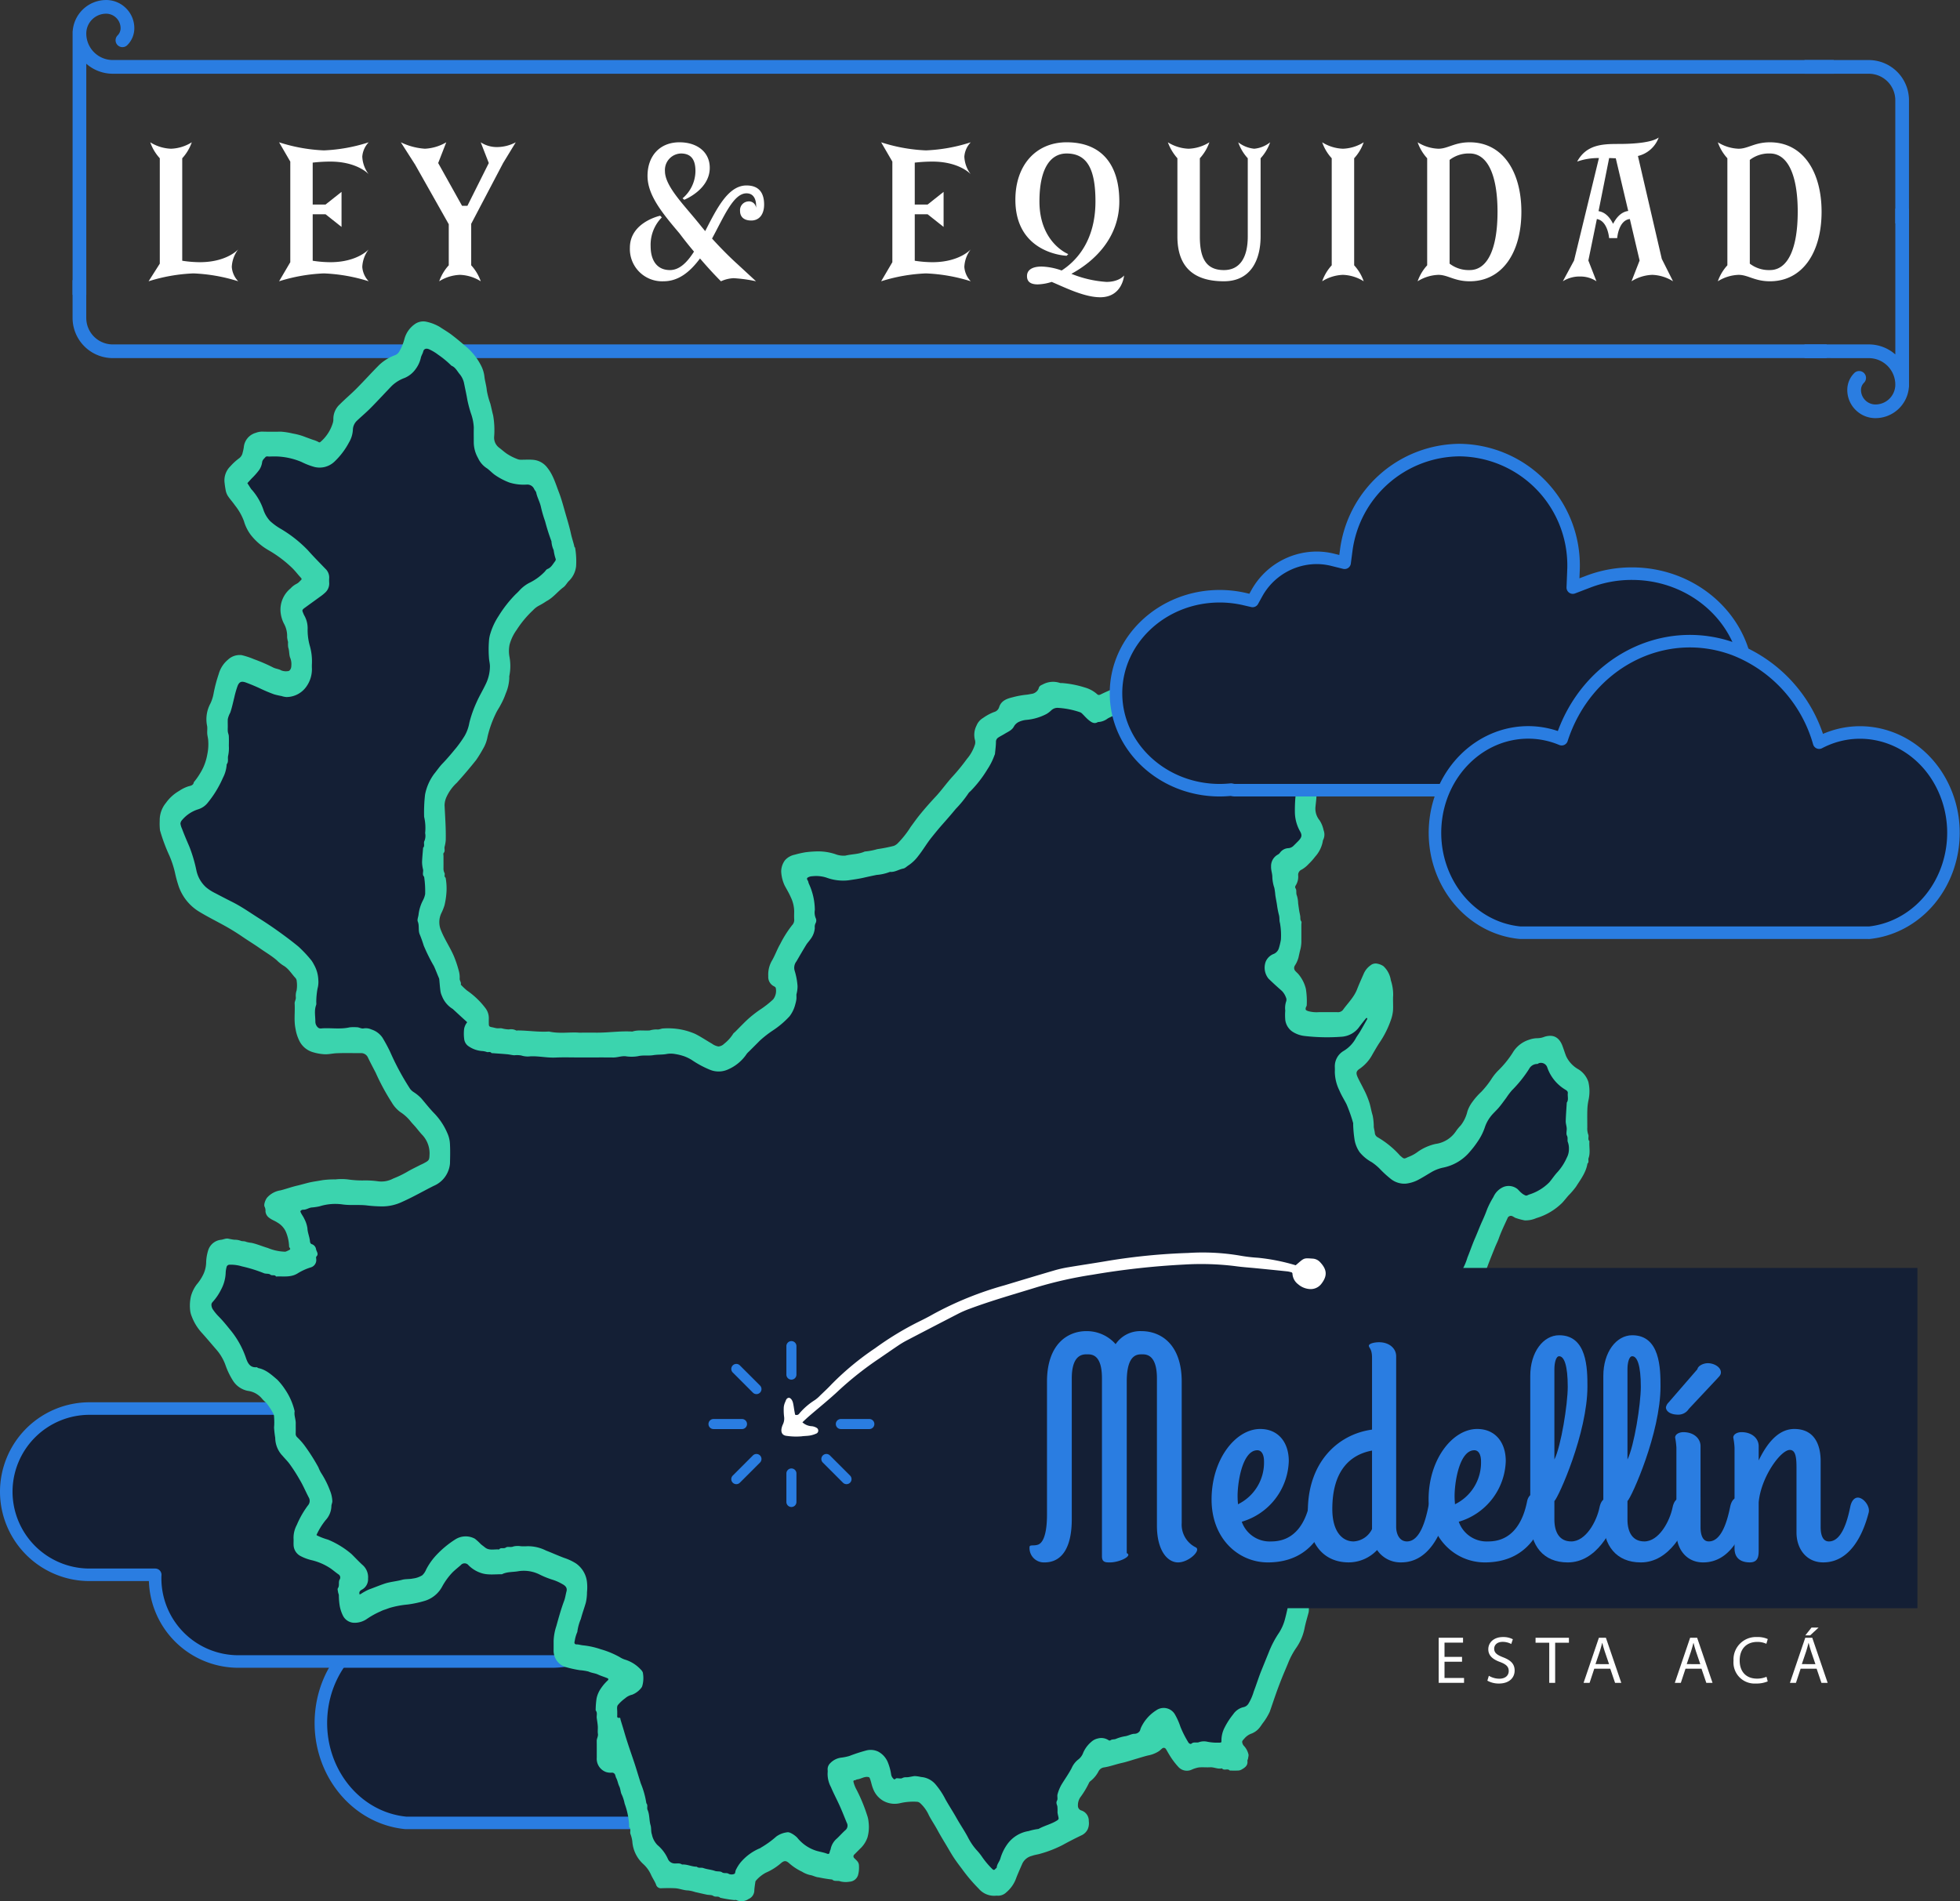 <svg xmlns="http://www.w3.org/2000/svg" width="443.715" height="430.478" viewBox="0 0 443.715 430.478">
  <rect x="0" y="0" width="443.715" height="430.478" fill="#333333" stroke="none"/>
  <g id="Grupo_123" data-name="Grupo 123" transform="translate(-7114.873 2767.097)">
    <path id="Trazado_98" data-name="Trazado 98" d="M7285.615-2354.377h-78.86c-11.629-1.129-20.2-12.176-19.153-24.673.985-11.72,10.134-20.692,21.084-20.676a19.561,19.561,0,0,1,7.51,1.537c5.57-17.227,23.079-26.339,39.108-20.353a32.041,32.041,0,0,1,19.182,21.137c10.5-5.5,23.152-.806,28.266,10.475s.75,24.881-9.747,30.377a20.049,20.049,0,0,1-7.247,2.192Z" fill="#141f35" stroke="#2a7de1" stroke-linecap="round" stroke-linejoin="round" stroke-width="2.839"/>
    <path id="Trazado_99" data-name="Trazado 99" d="M7168.8-2390.919h71.1a18.851,18.851,0,0,0,18.839-18.824,18.851,18.851,0,0,0-18.839-18.824h-14.882c.023-.269.023-.53.023-.8a18.84,18.84,0,0,0-18.809-18.821h-71.1a18.849,18.849,0,0,0-18.84,18.821,18.849,18.849,0,0,0,18.84,18.82h14.882c-.023.269-.023.533-.023.8A18.837,18.837,0,0,0,7168.8-2390.919Z" fill="#141f35" stroke="#2a7de1" stroke-linecap="round" stroke-linejoin="round" stroke-width="2.839"/>
    <path id="Trazado_100" data-name="Trazado 100" d="M7140.313-2689.118a6,6,0,0,1-5.91-6v-8.559h-3.1v8.559a9.111,9.111,0,0,0,9.1,9.1h388v-3.106H7140.313Z" fill="#2a7de1"/>
    <path id="Trazado_101" data-name="Trazado 101" d="M7245.94-2533.294c1.639,0,2.82-.006,4,0,2.7.015,5.38-.421,8.082-.246,1.288-.432,2.621-.151,3.928-.256a5.926,5.926,0,0,1,1.61-.232c.525.1,1-.219,1.486-.219a16.153,16.153,0,0,1,3.693.184,15.466,15.466,0,0,1,3.484,1.035c1.323.659,2.554,1.5,3.839,2.239a3.462,3.462,0,0,0,1.433.622,2.011,2.011,0,0,0,1.3-.6,8.85,8.85,0,0,0,2.016-2.206c.1-.207.335-.35.508-.523.95-.95,1.873-1.928,2.858-2.841a28.07,28.07,0,0,1,2.665-2.1,21.839,21.839,0,0,0,3.057-2.386,3.142,3.142,0,0,0,.6-2.563c0-.139-.233-.329-.4-.4a2.346,2.346,0,0,1-1.3-2.287,6.293,6.293,0,0,1,.908-3.659c.668-1.177,1.118-2.48,1.8-3.644a25.186,25.186,0,0,1,2.7-4.262,1.685,1.685,0,0,0,.466-1.274c-.038-.608-.019-1.221-.007-1.831a7.624,7.624,0,0,0-.774-3.222c-.391-.9-.9-1.747-1.369-2.608a8.426,8.426,0,0,1-.8-3.215,4.326,4.326,0,0,1,.877-2.564,3.983,3.983,0,0,1,2.162-1.227,22.684,22.684,0,0,1,2.467-.558,24.207,24.207,0,0,1,2.963-.2,12.241,12.241,0,0,1,3.773.622,5.2,5.2,0,0,0,2.291.339c1.45-.358,2.988-.288,4.375-.928a14.4,14.4,0,0,0,2.836-.537,36.131,36.131,0,0,0,3.725-.733,2.592,2.592,0,0,0,.953-.635,21.418,21.418,0,0,0,2.9-3.682c.649-.871,1.269-1.765,1.95-2.61,1.174-1.455,2.411-2.854,3.69-4.223,1.372-1.468,2.518-3.135,3.888-4.617a45.536,45.536,0,0,0,3.195-3.926,9.317,9.317,0,0,0,1.821-3.269,1.922,1.922,0,0,0,.031-.9,4.586,4.586,0,0,1,.328-3.391,3.532,3.532,0,0,1,1.467-1.71,11.2,11.2,0,0,1,2.5-1.351,1.615,1.615,0,0,0,1.127-1.032c.467-1.574,1.8-2,3.149-2.327a18.938,18.938,0,0,1,2.965-.55c.437-.035.907-.147,1.365-.218a1.953,1.953,0,0,0,.911-.429,1.752,1.752,0,0,0,.593-.839c.119-.514.514-.668.877-.833a4.9,4.9,0,0,1,3.949-.351c.193.041.4.007.6.03a22.588,22.588,0,0,1,4.967.982,7.09,7.09,0,0,1,2.8,1.5c.274.272.506.242.843.077,1.014-.5,2.052-.94,3.087-1.392a5.8,5.8,0,0,1,2.65-.69.923.923,0,0,0,.643-.187,24.552,24.552,0,0,0,2.114-2.284,2.7,2.7,0,0,0,.426-2.567,3.6,3.6,0,0,1,.354-2.778,1.793,1.793,0,0,1,1.6-.986,6.115,6.115,0,0,1,3.208.83c.9.395,1.712.98,2.617,1.349a6.518,6.518,0,0,0,3.1.774,1.749,1.749,0,0,1,1.451.625c.742.755,1.466,1.531,2.253,2.237a21.776,21.776,0,0,0,1.862,1.39,1.962,1.962,0,0,0,1.427.387,6.667,6.667,0,0,1,3.238.734,4.585,4.585,0,0,0,1.143.466,3.538,3.538,0,0,1,2.512,1.734c.1.122.161.267.265.378,1.321,1.409,2.628,2.831,3.98,4.209a3.37,3.37,0,0,0,1.881,1.075,2.681,2.681,0,0,1,1.705,1.491,27.517,27.517,0,0,1,1.411,3.325,18.721,18.721,0,0,0,1.481,2.807,16.384,16.384,0,0,0,2.511,2.743A6.2,6.2,0,0,1,7412.7-2591a9.221,9.221,0,0,1,.2,1.739c.008.855.034,1.712-.007,2.565-.039.823-.164,1.642-.233,2.464a4.188,4.188,0,0,0,.964,2.891,6.5,6.5,0,0,1,.888,2.2,2.734,2.734,0,0,1-.144,2.3,7.036,7.036,0,0,1-1.747,3.682,14.194,14.194,0,0,1-1.5,1.686,6.667,6.667,0,0,1-1.554,1.257,1.291,1.291,0,0,0-.8,1.386,3.687,3.687,0,0,1-.51,2.117c-.146.269-.291.42-.055.809.258.425.018,1.042.271,1.592a6.3,6.3,0,0,1,.277,1.715c.081.577.154,1.156.247,1.731.067.416.182.826.235,1.243.048.384-.043.77.231,1.134.117.156.019.474.019.718,0,1.14.008,2.28,0,3.42a8.11,8.11,0,0,1-.2,2.108c-.168.618-.3,1.262-.443,1.9a6.415,6.415,0,0,1-.826,1.857,1.017,1.017,0,0,0,.186,1.316c.187.214.415.393.6.609a8.15,8.15,0,0,1,1.7,3.331,17.6,17.6,0,0,1,.2,3.693c.01.206-.179.415-.226.633-.1.477.059.558.558.738a7.155,7.155,0,0,0,2.47.225c1.384.011,2.768-.008,4.152.008a1.435,1.435,0,0,0,1.246-.518c1.1-1.53,2.5-2.863,3.195-4.657.478-1.23,1.023-2.426,1.551-3.633a4.542,4.542,0,0,1,1.5-1.8,1.815,1.815,0,0,1,1.532-.37,3.7,3.7,0,0,1,1.365.549,5.4,5.4,0,0,1,1.695,3.215,10.386,10.386,0,0,1,.53,3.335c-.085,1.174.038,2.363-.04,3.539a8.386,8.386,0,0,1-.479,2.116,21.4,21.4,0,0,1-2.529,5.062c-.571.849-1.074,1.751-1.595,2.635a9.272,9.272,0,0,1-2.89,3.308c-.885.571-.948,1.009-.444,2.084.4.854.871,1.674,1.285,2.521a19.68,19.68,0,0,1,1.38,3.336c.244.88.393,1.787.664,2.658a12.918,12.918,0,0,1,.256,2.587c.052.493.216.973.253,1.487a1.225,1.225,0,0,0,.57.837,20.736,20.736,0,0,1,5.112,4.164.63.63,0,0,0,.087.086c.282.2.551.536.852.569.318.034.663-.231,1-.343a8.559,8.559,0,0,0,2.18-1.218,11.284,11.284,0,0,1,3.926-1.713,6.621,6.621,0,0,0,4.651-2.92,10,10,0,0,1,1.047-1.267,8.187,8.187,0,0,0,1.514-3.167,7.575,7.575,0,0,1,1.16-2.2,15.145,15.145,0,0,1,1.975-2.234,20.325,20.325,0,0,0,2.213-2.762,11.678,11.678,0,0,1,1.581-2.021,22.292,22.292,0,0,0,3.35-4.116,6.6,6.6,0,0,1,3.67-2.9,5.811,5.811,0,0,1,1.915-.354,4.391,4.391,0,0,0,1.594-.327,4.347,4.347,0,0,1,1.014-.2c1.467-.133,2.477.732,3.053,2.273.291.776.536,1.569.836,2.341a6.67,6.67,0,0,0,2.764,2.952,5.285,5.285,0,0,1,2.265,2.861,9.315,9.315,0,0,1,.037,4.085,12.3,12.3,0,0,0-.269,2.207c-.042,1.342-.012,2.687-.012,4.03a4.047,4.047,0,0,0,.224,1.617c.187.453-.2,1.046.265,1.478-.115,1.274.248,2.575-.2,3.827-.145.406.169.9-.253,1.238-.325,2.024-1.555,3.609-2.609,5.266a18.031,18.031,0,0,1-1.708,1.984c-.465.538-.905,1.1-1.385,1.623a14.008,14.008,0,0,1-5.883,3.483,6,6,0,0,1-2.6.51,13.591,13.591,0,0,1-2.2-.6,5.8,5.8,0,0,0-.593-.339.807.807,0,0,0-1.132.48c-.687,1.5-1.414,2.993-1.969,4.558-.238.672-.572,1.308-.841,1.972-.92,2.268-1.83,4.536-2.6,6.865a4.945,4.945,0,0,1-1.265,2.168c-.37.34-.621.806-.964,1.18a21.967,21.967,0,0,1-6.988,4.945,9.4,9.4,0,0,1-1.873.8c-.625.147-1.264.272-1.892.416-.682.156-1.415.1-2.088.282a11.127,11.127,0,0,0-1.977.82c-.511.25-.964.618-1.477.861a42.6,42.6,0,0,0-5.229,2.978,9.63,9.63,0,0,0-3.219,3.128,3.718,3.718,0,0,1-.6.61c-.356.374-.282.688.212.862.427.15.866.267,1.292.42a4.786,4.786,0,0,1,3.142,2.4,5.3,5.3,0,0,0,.6.609c1.008,1.007,2.068,1.968,3.009,3.035a10.526,10.526,0,0,1,2.551,4.193,4.809,4.809,0,0,1,.178.777c.031.3-.125.654.216.892.042.029.02.149.027.228l-.41,2.639a5.84,5.84,0,0,1-1.56,2.77,22.793,22.793,0,0,1-6.862,4.657,9.748,9.748,0,0,1-2.241.77,6.461,6.461,0,0,0-2.843,1.678,22.9,22.9,0,0,1-2.389,1.905,3.876,3.876,0,0,0-1.233,1.426q-1.208,2.191-2.5,4.339a6.479,6.479,0,0,1-3.32,2.962,1.724,1.724,0,0,0-1.065,1.732c-.032.445.016.9-.01,1.343-.069,1.147-.11,2.3-.259,3.438a6.579,6.579,0,0,1-.58,1.951,1.14,1.14,0,0,0-.1.908c.357.771.438,1.614.722,2.39.274.748.474,1.516.749,2.255.2.543.27,1.1.447,1.645a3.994,3.994,0,0,1,.256,1.609,1.736,1.736,0,0,0,.134.55,2.072,2.072,0,0,1,.1.326.93.93,0,0,1-.005.483c-.43.815-.093,1.718-.319,2.555-.306,1.137-.645,2.268-.881,3.419a11.693,11.693,0,0,1-1.884,4.474,17.252,17.252,0,0,0-1.862,3.5c-.453,1.109-.942,2.215-1.389,3.332q-.775,1.94-1.466,3.912c-.436,1.245-.853,2.5-1.289,3.744a13.848,13.848,0,0,1-1.683,2.719c-.188.291-.389.576-.6.848a4.319,4.319,0,0,1-1.974,1.42,3.729,3.729,0,0,0-1.5,1.092c-.207.222-.505.514-.487.754a1.569,1.569,0,0,0,.488.99,4.158,4.158,0,0,1,.907,1.715c.129.283-.015.7-.06,1.05-.024.185-.167.372-.144.544.135,1.03-.547,1.505-1.288,1.93a1.759,1.759,0,0,1-.75.241c-.649.033-1.3.011-1.953.011-.471-.575-1.284.1-1.757-.48-.017-.021-.079-.016-.117-.008-.888.188-1.7-.31-2.586-.256-.852.052-1.716-.052-2.562.034a6.645,6.645,0,0,0-1.615.508,2.592,2.592,0,0,1-3-.615,16.6,16.6,0,0,1-2.143-2.907c-.248-.382-.443-.8-.7-1.173a.552.552,0,0,0-.826-.113c-.249.194-.472.423-.726.61a6.877,6.877,0,0,1-2.522.989c-.954.237-1.891.542-2.836.816-1.017.3-2.023.645-3.056.871-1.378.3-2.7.822-4.107,1.021a1.639,1.639,0,0,0-1.17.892,6.763,6.763,0,0,1-1.515,1.938c-.225.206-.535.392-.632.653a19.475,19.475,0,0,1-2.007,3.321,3.257,3.257,0,0,0-.505,1.875,1.086,1.086,0,0,0,.778,1.06,2.42,2.42,0,0,1,1.678,2.4,3.448,3.448,0,0,1-.241,1.854,2.947,2.947,0,0,1-1.261,1.3c-1.5.717-2.98,1.468-4.432,2.271a26.712,26.712,0,0,1-4.939,1.937c-.651.208-1.352.271-1.988.512a3.259,3.259,0,0,0-2.124,1.635c-.489,1.1-.976,2.2-1.419,3.321a7.454,7.454,0,0,1-2.284,3.322,2.671,2.671,0,0,1-1.887.747,2.094,2.094,0,0,0-.488,0,4.566,4.566,0,0,1-3.854-1.6,37.4,37.4,0,0,1-3.752-4.415c-.7-.929-1.406-1.855-2.034-2.835-.451-.7-.867-1.43-1.293-2.15-.753-1.276-1.54-2.533-2.241-3.837-.61-1.136-1.342-2.2-1.943-3.342a8.367,8.367,0,0,0-1.949-2.743,1.233,1.233,0,0,0-.72-.345,13.228,13.228,0,0,0-3.918.324,5.275,5.275,0,0,1-3.764-.545,5.3,5.3,0,0,1-2.322-2.806c-.313-.733-.407-1.532-.711-2.271-.1-.233-.163-.277-.388-.313-.9-.146-1.629.45-2.472.538-.18.019-.348.188-.524.193-.418.013-.341.324-.287.512a7.318,7.318,0,0,0,.524,1.368,36.2,36.2,0,0,1,2.49,5.93,6.5,6.5,0,0,1,.374,1.671,8.79,8.79,0,0,1-.242,3.434,6.233,6.233,0,0,1-1.425,2.341c-.523.513-1.037,1.035-1.555,1.553a.54.54,0,0,0-.01.832c.191.211.421.389.6.611a1.556,1.556,0,0,1,.455,1.153,6.254,6.254,0,0,1-.219,2.109,2.127,2.127,0,0,1-1.886,1.456,5.177,5.177,0,0,1-2.052-.052c-.637-.288-1.37.1-1.9-.434a29.687,29.687,0,0,1-3.094-.5c-.679-.043-1.279-.443-1.983-.533a6.134,6.134,0,0,1-1.758-.743,12.307,12.307,0,0,1-2.884-1.89c-.743-.667-1.162-.655-1.919-.006a13.223,13.223,0,0,1-3.4,2.128,7.87,7.87,0,0,0-2.2,1.759.542.542,0,0,0-.157.3c-.092.657-.207,1.314-.241,1.975a2.112,2.112,0,0,1-1.3,1.914,2.792,2.792,0,0,1-2.756.253c-.125-.069-.32-.014-.483-.009a27.8,27.8,0,0,1-3.2-.529c-.417-.458-1.043-.073-1.547-.414-.377-.256-.971-.18-1.463-.283-.9-.187-1.789-.4-2.682-.6a7.694,7.694,0,0,0-1.555-.353c-1.026-.014-1.969-.452-2.973-.5s-2.036-.035-3.053,0a1.135,1.135,0,0,1-1.241-.847c-.289-.734-.755-1.4-1.09-2.114a7.279,7.279,0,0,0-1.824-2.539,7.652,7.652,0,0,1-2.449-5.1,7.112,7.112,0,0,0-.414-1.658c-.207-.519.2-1.134-.3-1.59-.061-.055-.006-.235-.009-.357a16.657,16.657,0,0,0-1.017-4.956,9.332,9.332,0,0,0-.609-1.949c-.334-.567-.3-1.342-.6-1.943-.305-.62-.376-1.307-.7-1.911-.123-.229-.153-.5-.255-.748a.74.74,0,0,0-.752-.454,3.435,3.435,0,0,1-1.279-.141,3.194,3.194,0,0,1-2.117-3.259c0-1.263.011-2.525-.006-3.786-.007-.555.361-1.024.269-1.612-.088-.556.013-1.139-.028-1.706-.044-.621-.15-1.237-.237-1.854-.08-.577.218-1.207-.243-1.731a18.921,18.921,0,0,1,.2-2.715,6.312,6.312,0,0,1,.99-2.284,10.454,10.454,0,0,1,1.542-1.8c.305-.307.041-.45-.112-.515-.692-.295-1.424-.5-2.1-.818s-1.46-.346-2.163-.683a12.186,12.186,0,0,0-1.952-.3,27.178,27.178,0,0,1-3.133-.686,3.872,3.872,0,0,1-2.794-3.814c0-.692.01-1.384,0-2.076a11.96,11.96,0,0,1,.618-3.411c.536-1.927,1.067-3.856,1.771-5.736.247-.661.334-1.4.524-2.1.2-.744-.123-1.251-.978-1.693a10.6,10.6,0,0,0-2.162-.958,19.783,19.783,0,0,1-3.037-1.23,7.958,7.958,0,0,0-4.688-.707c-1.243.235-2.564.087-3.735.69-1.6-.014-3.25.239-4.768-.292a7.128,7.128,0,0,1-2.817-1.75,1.125,1.125,0,0,0-1.749-.02c-.627.549-1.285,1.066-1.878,1.648a15.37,15.37,0,0,0-2.267,3.086,6.682,6.682,0,0,1-3.9,3.321,24.221,24.221,0,0,1-4.042.867,20.985,20.985,0,0,0-3.85.716c-.469.139-.921.336-1.388.48-.434.135-.832.364-1.246.533a19.077,19.077,0,0,0-2.572,1.455,4.9,4.9,0,0,1-3.027.946,2.921,2.921,0,0,1-2.448-1.515,8.214,8.214,0,0,1-.772-2.253,15.1,15.1,0,0,1-.208-2.473c-.015-.223-.139-.436-.17-.659-.044-.314-.185-.731-.042-.933.445-.628.019-1.391.431-2.034a.824.824,0,0,0-.277-1.077c-.575-.4-1.115-.847-1.676-1.267a13.149,13.149,0,0,0-4.439-1.966,10.635,10.635,0,0,1-2.537-.952,2.918,2.918,0,0,1-1.538-2.549c-.024-.487.026-.979-.011-1.464a6.177,6.177,0,0,1,.732-3,21.268,21.268,0,0,1,2.538-4.443,1.535,1.535,0,0,0,.163-1.814c-.7-1.337-1.28-2.741-2.058-4.028a36.424,36.424,0,0,0-2.371-3.672c-.469-.6-1-1.129-1.488-1.7a5.962,5.962,0,0,1-1.66-4.073,22.526,22.526,0,0,1-.265-2.344,14.46,14.46,0,0,0,.007-2.318,1.819,1.819,0,0,0-.262-.98,14.49,14.49,0,0,0-1.535-2.3,8.222,8.222,0,0,1-1.032-1.038,4.983,4.983,0,0,0-3.1-1.656,5.13,5.13,0,0,1-3.354-2.272,16.956,16.956,0,0,1-1.724-3.565,11.008,11.008,0,0,0-2.011-3.448c-1.123-1.286-2.21-2.6-3.358-3.867a11.475,11.475,0,0,1-2.262-3.69,4.932,4.932,0,0,1-.38-1.545,9.484,9.484,0,0,1,.205-3.08,8.027,8.027,0,0,1,1.3-2.63,10.459,10.459,0,0,0,1.457-2.212,6.56,6.56,0,0,0,.672-2.651,10.179,10.179,0,0,1,.5-2.972,3.418,3.418,0,0,1,2.825-2.268c.583-.056,1.12-.386,1.731-.255.451.1.906.189,1.364.241a3.766,3.766,0,0,1,1.379.22c.35.173.815.043,1.243.243a6.174,6.174,0,0,0,1.235.24c1.268.276,2.447.8,3.679,1.157a10.828,10.828,0,0,0,3.686.835,1.331,1.331,0,0,0,.364-.008,7.2,7.2,0,0,0,.821-.375c.487-.259-.053-.507-.044-.779a9.353,9.353,0,0,0-.738-3.346,4.578,4.578,0,0,0-1.9-2.077c-.558-.384-1.239-.6-1.77-1.009a2.031,2.031,0,0,1-.942-1.516,1.961,1.961,0,0,0-.182-1.026c-.276-.488.165-1.579.518-2.058a5.076,5.076,0,0,1,3.088-1.687c1.252-.318,2.464-.769,3.727-1.06.878-.2,1.757-.467,2.64-.683,1.014-.247,2.064-.363,3.08-.56a19.8,19.8,0,0,1,2.965-.173,11.81,11.81,0,0,1,3.043.034,22.8,22.8,0,0,0,3.45.2,20.062,20.062,0,0,1,3.207.2,5.683,5.683,0,0,0,3.376-.625,23.262,23.262,0,0,0,3.159-1.518c.907-.539,1.868-.99,2.807-1.475.268-.138.548-.251.815-.391,1.445-.761,1.392-.765,1.457-2.29a6.106,6.106,0,0,0-1.82-4.382c-.415-.475-.811-.965-1.21-1.453s-.853-.923-1.249-1.422a9.789,9.789,0,0,0-2.386-2.156,7.277,7.277,0,0,1-1.9-2.148,51.559,51.559,0,0,1-3.662-6.788c-.577-1.1-1.159-2.206-1.7-3.325a1.685,1.685,0,0,0-1.653-1.053c-1.832.009-3.666-.054-5.5.028-.858.038-1.707.254-2.587.233a10.914,10.914,0,0,1-2.849-.507,4.938,4.938,0,0,1-2.894-2.4,9.3,9.3,0,0,1-.924-2.8c-.42-1.923-.093-3.849-.211-5.768-.032-.508.343-.94.259-1.489a3.735,3.735,0,0,1,.185-1.494,7,7,0,0,0,.028-2.065,1.222,1.222,0,0,0-.27-.733c-.922-.967-1.578-2.184-2.814-2.863a9.3,9.3,0,0,1-1.463-1.193c-1.175-1.007-2.515-1.78-3.774-2.667-1.321-.93-2.7-1.758-4.031-2.675a50.336,50.336,0,0,0-4.384-2.676c-1.893-1.04-3.827-2-5.662-3.151a10.9,10.9,0,0,1-4.463-5.97,28.209,28.209,0,0,1-.723-2.753,22.309,22.309,0,0,0-1.241-3.761,39.864,39.864,0,0,1-2.123-5.712,12.931,12.931,0,0,1-.071-2.176,6.147,6.147,0,0,1,1.4-4.052,9.472,9.472,0,0,1,2.991-2.721,8.227,8.227,0,0,1,2.135-1.05c.472-.117,1.1-.216,1.186-.91a16.112,16.112,0,0,0,2.161-3.379,12.28,12.28,0,0,0,.9-2.927,11.218,11.218,0,0,0,.21-3.08c-.01-.537-.184-1.07-.223-1.609-.041-.567.061-1.15-.021-1.708a7.478,7.478,0,0,1,.732-5.119,9.011,9.011,0,0,0,.724-2.259,31.848,31.848,0,0,1,1.158-4.409,6.467,6.467,0,0,1,2.11-3.274,3.869,3.869,0,0,1,3.1-1.018,18.17,18.17,0,0,1,2.787.921,38.187,38.187,0,0,1,4.35,1.884c.567.284,1.263.327,1.8.644a2.83,2.83,0,0,0,1.516.169c.4.017.775-.538.774-1.143a3.914,3.914,0,0,0-.2-1.743c-.346-.763-.2-1.667-.5-2.48a5.411,5.411,0,0,1-.031-1.213,6.443,6.443,0,0,1-.217-1.119,5.769,5.769,0,0,0-.752-3.117,7.248,7.248,0,0,1-.743-2.75,6.212,6.212,0,0,1,2.278-5.165,4.518,4.518,0,0,1,1.292-1,2.65,2.65,0,0,0,.826-.65c.513-.467.482-.471.048-.946-.59-.644-1.118-1.349-1.738-1.961a27.021,27.021,0,0,0-5.39-4.071,13.923,13.923,0,0,1-4.04-3.473,9.728,9.728,0,0,1-1.557-3.129,12.955,12.955,0,0,0-2.022-3.559c-.507-.737-1.126-1.4-1.617-2.145a3.742,3.742,0,0,1-.508-1.369c-.089-.493-.171-1-.218-1.487a4.44,4.44,0,0,1,1.279-3.84,13.073,13.073,0,0,1,2.032-1.853,2.057,2.057,0,0,0,.76-1.241,9.977,9.977,0,0,0,.264-1.236,3.726,3.726,0,0,1,2.725-3.262,3.976,3.976,0,0,1,1.6-.271c1.382.043,2.768.023,4.152.011a17.055,17.055,0,0,1,2.625.42,14.01,14.01,0,0,1,2.853.8c.566.208,1.132.412,1.7.619a6.063,6.063,0,0,1,1.154.449c.254.159.378.2.6-.016a9.109,9.109,0,0,0,2.709-4.137,2.765,2.765,0,0,0,.157-.9,4.443,4.443,0,0,1,1.459-3.424c1.216-1.225,2.548-2.335,3.765-3.561,1.733-1.745,3.379-3.577,5.114-5.32a10.4,10.4,0,0,1,3.587-2.235,1.9,1.9,0,0,0,1-.851,11.423,11.423,0,0,0,1.189-2.929,6.011,6.011,0,0,1,2.342-3.277,3.31,3.31,0,0,1,2.679-.512,10.076,10.076,0,0,1,2.945,1.152c.92.617,1.89,1.167,2.769,1.844q1.545,1.191,3.016,2.477a13.837,13.837,0,0,1,3.6,4.488,7.4,7.4,0,0,1,.713,2.259c.1,1.128.472,2.2.563,3.333a17.782,17.782,0,0,0,.79,2.955c.232.885.4,1.787.64,2.668a19.477,19.477,0,0,1,.222,4.908,2.844,2.844,0,0,0,1.06,2.361c.62.463,1.19.99,1.834,1.432a12,12,0,0,0,2.539,1.26,2.012,2.012,0,0,0,.7.086c.9.01,1.8-.063,2.685.02a4.463,4.463,0,0,1,3.2,1.753c1.359,1.679,1.91,3.688,2.66,5.626.559,1.445.955,2.95,1.378,4.43.468,1.639.98,3.276,1.342,4.953.214.992.573,1.964.787,2.967.014.067.147.116.151.178a18.079,18.079,0,0,1,.225,4.168,5.461,5.461,0,0,1-1.543,3.271c-.493.446-.8,1.12-1.322,1.507-1.33.98-2.325,2.361-3.822,3.137a18.241,18.241,0,0,1-1.562.948,5.081,5.081,0,0,0-1.5,1.114,23.254,23.254,0,0,0-3.709,4.451,10.229,10.229,0,0,0-1.606,3.358,7.278,7.278,0,0,0-.035,2.664,11.446,11.446,0,0,1-.022,4.444,1.323,1.323,0,0,0,0,.365,9.88,9.88,0,0,1-.809,3.577,16.285,16.285,0,0,1-1.154,2.572c-.321.643-.754,1.233-1.057,1.883a24.784,24.784,0,0,0-1.906,5.325,8.092,8.092,0,0,1-1.024,2.747,28.861,28.861,0,0,1-1.558,2.531q-2.109,2.652-4.381,5.16a10.064,10.064,0,0,0-2.318,3.177,4.773,4.773,0,0,0-.45,1.887c.121,2.652.333,5.3.264,7.96a8.54,8.54,0,0,1-.266,1.486c-.09.455.193.949-.212,1.387-.123.132-.03.468-.03.711,0,.9.006,1.791,0,2.686a2.163,2.163,0,0,0,.231,1.13c.16.293-.16.725.191,1.018a.171.171,0,0,1,.067.093,13.728,13.728,0,0,1,.2,2.946,17.773,17.773,0,0,1-.452,3.221,11.784,11.784,0,0,1-.757,1.882,4.752,4.752,0,0,0-.013,3.9c.807,2.011,2.042,3.788,2.885,5.767a24.647,24.647,0,0,1,1.084,3.217,5.44,5.44,0,0,1,.227,1.857c-.036.477.42.864.246,1.365a15.34,15.34,0,0,0,1.405,1.333,18.061,18.061,0,0,1,4.185,4,3.7,3.7,0,0,1,.762,2.251c-.008.448-.012.9,0,1.344.015.51.142.619.715.721.376.067.743.191,1.121.233.362.04.738-.033,1.1.018a6.934,6.934,0,0,0,1.611.248,2.493,2.493,0,0,1,1.614.22c.118.073.319.01.482.011,2.33.021,4.647.4,6.983.244C7241.565-2533,7243.993-2533.469,7245.94-2533.294Z" fill="#3bd4ae"/>
    <path id="Trazado_102" data-name="Trazado 102" d="M7246.229-2527.676c-1.872,0-3.748-.067-5.617.019-1.894.087-3.75-.357-5.64-.278a4.813,4.813,0,0,1-2.111-.195,5.674,5.674,0,0,0-1.573-.043c-.539-.042-1.07-.181-1.61-.23-1.1-.1-2.211-.169-3.317-.251-.078,0-.194.011-.227-.033-.282-.37-.678-.143-1.015-.213a4.023,4.023,0,0,0-1-.226,6.147,6.147,0,0,1-3.111-1.052,2.26,2.26,0,0,1-1.055-1.732,9.314,9.314,0,0,1,0-2.314,3.52,3.52,0,0,1,.474-1.14c.076-.152.315-.213.057-.443-1.016-.905-2.01-1.836-3.013-2.757-.03-.027-.052-.067-.087-.085a5.931,5.931,0,0,1-2.478-2.985,3.877,3.877,0,0,1-.339-1.2c-.114-.858-.17-1.723-.257-2.584a1.164,1.164,0,0,0-.107-.321c-.368-.865-.693-1.746-1.086-2.6A40.29,40.29,0,0,1,7210.8-2553c-.266-.854-.566-1.72-.91-2.55-.389-.938-.046-1.936-.429-2.876-.19-.467.116-1.073.165-1.6a9.367,9.367,0,0,1,1.014-3.259,4.955,4.955,0,0,0,.482-1.384,22.221,22.221,0,0,0-.234-3.925c-.494-.475-.139-1.076-.236-1.611a7.994,7.994,0,0,1-.232-1.608c.026-1.066.147-2.131.228-3.2,0-.041-.018-.1,0-.12.476-.457.034-1.109.317-1.578a3.059,3.059,0,0,0,.152-1.764,11.061,11.061,0,0,0-.228-3.685,34.685,34.685,0,0,1,.212-5.035,11.5,11.5,0,0,1,2.038-4.659c.642-.789,1.211-1.646,1.915-2.374,1.134-1.173,2.166-2.423,3.2-3.68a27.4,27.4,0,0,0,1.795-2.562,9,9,0,0,0,1.074-2.971,26.247,26.247,0,0,1,1.609-4.589c.616-1.419,1.426-2.743,2.089-4.142a9.287,9.287,0,0,0,.966-4.118c-.006-.547-.148-1.088-.2-1.613a25.5,25.5,0,0,1-.013-4.146,7.043,7.043,0,0,1,.3-1.576,15.04,15.04,0,0,1,1.867-3.989,27.614,27.614,0,0,1,3.906-4.978,12.141,12.141,0,0,0,.947-.952,7.938,7.938,0,0,1,2.148-1.606,12.137,12.137,0,0,0,3.47-2.533c.183-.217.365-.5.608-.591.84-.327,1.2-1.094,1.7-1.734.108-.14.214-.4.154-.53a10.119,10.119,0,0,1-.459-2.007,5.451,5.451,0,0,1-.5-1.993,45.916,45.916,0,0,1-1.437-4.532,28.536,28.536,0,0,1-.976-3.378c-.255-1.079-.814-2.039-1.039-3.12-.058-.281-.325-.513-.451-.787a1.689,1.689,0,0,0-1.671-1.03,10.828,10.828,0,0,1-3.96-.464,15.22,15.22,0,0,1-3.211-1.677c-.648-.446-1.185-1.05-1.821-1.515a5.385,5.385,0,0,1-2.044-2.329,7.315,7.315,0,0,1-.977-3.5c0-1.139-.024-2.28.006-3.419a11.02,11.02,0,0,0-.668-3.268,29.8,29.8,0,0,1-.784-2.968c-.211-1.251-.489-2.485-.737-3.726a4.707,4.707,0,0,0-1.01-2.139c-.567-.672-.957-1.553-1.86-1.907a21.536,21.536,0,0,0-3.006-2.488,10.613,10.613,0,0,0-1.845-1.132c-.741-.4-1.364-.287-1.538.4-.125.5-.417.9-.529,1.375a6.761,6.761,0,0,1-1.23,2.662,5.834,5.834,0,0,1-2.441,1.947,8.3,8.3,0,0,0-2.916,1.8c-1.6,1.652-3.147,3.348-4.762,4.982-.985,1-2.064,1.9-3.082,2.862a2.955,2.955,0,0,0-.969,2.165,6.25,6.25,0,0,1-.876,2.8,16.885,16.885,0,0,1-3.325,4.376,4.861,4.861,0,0,1-4.476,1.181,16.013,16.013,0,0,1-2.941-1.134,15.835,15.835,0,0,0-5.228-1.23c-.689-.043-1.384-.023-2.075,0-.3.01-.651-.145-.906.167-.293.357-.661.6-.722,1.179a4.033,4.033,0,0,1-.719,1.772,16.487,16.487,0,0,1-1.667,1.868q-.472.519-.946,1.036c.288.451.574.9.866,1.351a1.542,1.542,0,0,0,.17.174,13.378,13.378,0,0,1,2.569,4.431,7.021,7.021,0,0,0,1.565,2.657,13.771,13.771,0,0,0,2.352,1.714,28.768,28.768,0,0,1,6.161,4.851c1.28,1.453,2.644,2.816,3.981,4.211a2.69,2.69,0,0,1,.86,2.084,7.773,7.773,0,0,0,0,1.1,2.761,2.761,0,0,1-.892,2.193,9.4,9.4,0,0,1-1.188.956c-1.122.822-2.257,1.628-3.378,2.452-.225.165-.507.348-.591.583-.069.2.1.487.186.728a4.4,4.4,0,0,0,.241.511,5.811,5.811,0,0,1,.74,2.994,13.33,13.33,0,0,0,.454,3.712,12.711,12.711,0,0,1,.522,4.066,11.567,11.567,0,0,0-.007,1.221,6.774,6.774,0,0,1-1.215,4.017,5.55,5.55,0,0,1-4.542,2.424,4.5,4.5,0,0,1-1.119-.23,16.742,16.742,0,0,1-1.675-.38,36.089,36.089,0,0,1-3.428-1.453c-.96-.432-1.933-.84-2.919-1.207-1.042-.388-1.548-.21-1.939.782a21.836,21.836,0,0,0-.746,2.622c-.29,1.139-.518,2.288-.91,3.407a5.21,5.21,0,0,0-.555,1.481c-.022.609,0,1.221,0,1.831a7.741,7.741,0,0,0,.009.976c.042.338.208.664.224,1,.036.731.024,1.465.008,2.2a8.25,8.25,0,0,1-.134,2.145c-.205.683.152,1.441-.351,2.049a7.534,7.534,0,0,1-.854,3.067,24.225,24.225,0,0,1-3.52,5.742,4.413,4.413,0,0,1-2.1,1.39,7.819,7.819,0,0,0-3.631,2.426,1.379,1.379,0,0,0-.368.808,4.346,4.346,0,0,0,.363,1.183c.509,1.376,1.1,2.726,1.674,4.069a33.173,33.173,0,0,1,1.573,5.329,7.108,7.108,0,0,0,2.2,3.844,10.387,10.387,0,0,0,2.02,1.3c1.3.683,2.611,1.366,3.925,2.025,2.187,1.1,4.17,2.52,6.226,3.813,1.722,1.083,3.412,2.246,5.065,3.455,1.252.916,2.494,1.856,3.682,2.84a28.418,28.418,0,0,1,2.953,3.156,7.791,7.791,0,0,1,.578.977,7.46,7.46,0,0,1,.954,3.386,5.566,5.566,0,0,1-.18,1.983,17.955,17.955,0,0,0-.286,3.064,2.257,2.257,0,0,1-.011.607c-.49,1.248-.191,2.544-.192,3.81a1.787,1.787,0,0,0,.6,1.329c.382.321.777.185,1.152.169,2-.086,4.015.244,6.01-.214a8.872,8.872,0,0,1,1.583-.022c.556-.023,1.024.382,1.612.261a2.981,2.981,0,0,1,1.724.24,4.75,4.75,0,0,1,2.525,1.877c.63,1.045,1.2,2.1,1.725,3.2a58.542,58.542,0,0,0,4.526,8.384,3.144,3.144,0,0,0,.758.7,9.318,9.318,0,0,1,1.736,1.407c1.005,1.173,1.953,2.4,3.038,3.5a14.9,14.9,0,0,1,2.9,4.428,6.628,6.628,0,0,1,.574,2.317c.089,1.5.051,3.011.014,4.517a5.814,5.814,0,0,1-.467,1.878,6,6,0,0,1-3.19,3.193c-2.4,1.2-4.715,2.547-7.165,3.632a10.59,10.59,0,0,1-4.458,1.031,30.378,30.378,0,0,1-3.445-.21c-1.821-.231-3.667.022-5.519-.227a11.889,11.889,0,0,0-5.292.419,12.711,12.711,0,0,1-1.847.266c-.638.1-1.185.538-1.875.5a.761.761,0,0,0-.585.293c-.07.11.082.39.179.57.214.4.5.77.675,1.187a6.678,6.678,0,0,1,.714,2.131c.041.993.448,1.883.567,2.844.028.227.01.668.5.8a1.426,1.426,0,0,1,.894,1.148c.1.516.671,1.064.057,1.642-.1.1-.031.39-.021.592a1.728,1.728,0,0,1-1.281,1.866,12.7,12.7,0,0,0-2.971,1.367c-1.572.953-3.223.584-4.853.688-.29-.511-.876-.1-1.3-.44-.34-.275-.99-.126-1.443-.312a31.791,31.791,0,0,0-4.978-1.548,8.658,8.658,0,0,0-2.89-.372.736.736,0,0,0-.539.379,5.851,5.851,0,0,0-.252,1.6,8.673,8.673,0,0,1-1.019,3.614,12.2,12.2,0,0,1-1.706,2.59c-.218.276-.5.458-.493.908a1.962,1.962,0,0,0,.358,1.079,11.126,11.126,0,0,0,1.366,1.634c1.028,1.049,1.93,2.2,2.855,3.336a20.279,20.279,0,0,1,3.279,6.1c.386,1.08.918,2.1,2.369,1.964.125-.012.258.17.4.2,1.745.353,3,1.536,4.278,2.622a14.7,14.7,0,0,1,1.75,2.189,14.641,14.641,0,0,1,2.183,4.958c-.172.926.258,1.8.246,2.708-.01.773.013,1.547-.009,2.32a1.023,1.023,0,0,0,.332.849,15.345,15.345,0,0,1,1.588,1.771,44.243,44.243,0,0,1,3.212,5.029,9.038,9.038,0,0,0,.577,1.221,20.633,20.633,0,0,1,2.087,4.149,6.993,6.993,0,0,1,.494,2.23c.045.4-.217.827-.208,1.239a4.838,4.838,0,0,1-1.3,3.131,15.98,15.98,0,0,0-2,3.2c-.082.18-.109.166.079.291a14.212,14.212,0,0,0,2.431.924,19.849,19.849,0,0,1,5.357,3.281c.809.8,1.588,1.638,2.426,2.41a3.661,3.661,0,0,1,1.305,3.133,2.667,2.667,0,0,1-1.36,2.491c-.267.138-.651.376-.606.83.008.08.009.16.012.24a.787.787,0,0,0,.257-.041,13.1,13.1,0,0,1,1.886-1.048c1.207-.428,2.383-.936,3.6-1.338,1.291-.425,2.623-.5,3.911-.857.784-.217,1.652-.113,2.452-.291a5.175,5.175,0,0,0,2.124-.737,3.7,3.7,0,0,0,.881-1.313,14.488,14.488,0,0,1,2.346-3.3,22.029,22.029,0,0,1,4.181-3.462,4.358,4.358,0,0,1,4.51-.191,13.611,13.611,0,0,1,1.332,1.217c.292.257.619.476.919.725.976.811,2.138.379,3.218.487.375-.556,1.029-.088,1.538-.445.428-.3,1.114.038,1.721-.244a4.348,4.348,0,0,1,1.689-.043,14.018,14.018,0,0,0,1.465-.008,9.107,9.107,0,0,1,4.234.992c1.4.537,2.773,1.174,4.185,1.688a11.61,11.61,0,0,1,2.56,1.21,5.887,5.887,0,0,1,2.492,4.106,10.676,10.676,0,0,1,.016,2.438,10.537,10.537,0,0,1-.259,2.335c-.348,1.233-.807,2.441-1.122,3.681a10.819,10.819,0,0,0-.808,2.966,7.966,7.966,0,0,0-.594,2.075c-.149.42,0,.736.372.733.556,0,1.082.193,1.61.229a18.084,18.084,0,0,1,3.925.879,19.846,19.846,0,0,1,4.271,1.766,5.227,5.227,0,0,0,1.116.547,8.026,8.026,0,0,1,3.435,2.04c.346.338.729.724.733,1.153a6.436,6.436,0,0,1-.144,2.735,1.319,1.319,0,0,1-.179.412,4.9,4.9,0,0,1-2.127,1.632,3.654,3.654,0,0,0-1.612.832,8.846,8.846,0,0,0-1.649,1.542c-.261.409-.1,1.091-.118,1.651-.009.243.019.49-.006.732-.038.359.074.525.459.477.311-.039.233.213.287.4.266.907.561,1.8.823,2.715.623,2.173,1.374,4.311,2.1,6.452.6,1.75,1.106,3.529,1.672,5.289a19.417,19.417,0,0,1,1.254,4.49c.412.442.072,1.04.267,1.477.5,1.122.347,2.352.689,3.5.2.664.059,1.437.3,2.079a4.759,4.759,0,0,0,1.271,2.418,8.673,8.673,0,0,1,2.364,3.158,1.681,1.681,0,0,0,1.579,1c.544.02,1.116-.128,1.608.242,1.153-.1,2.2.506,3.34.489.426.4.992.132,1.463.3.862.311,1.788.352,2.657.658.5.176,1.178.021,1.575.3.51.359,1.073.024,1.575.38a1.542,1.542,0,0,0,1.262-.03c.2-.086.172-.636.34-.921a8.631,8.631,0,0,1,1.045-1.653,11.578,11.578,0,0,1,4.517-3.27c.035-.012.053-.065.088-.083a21.286,21.286,0,0,0,3.477-2.51,5.268,5.268,0,0,1,2.527-.966c.574-.1,1.821.765,2.263,1.283a8.967,8.967,0,0,0,4.166,2.871c.833.264,1.7.38,2.52.69.436.165.545.012.642-.509.034-.182.16-.348.19-.53a4.193,4.193,0,0,1,1.424-2.4c.654-.612,1.242-1.295,1.913-1.886a1.327,1.327,0,0,0,.3-1.692c-.513-1.253-1.007-2.515-1.56-3.75-.647-1.443-1.4-2.841-2.011-4.3a6.27,6.27,0,0,1-.753-3.232,3.526,3.526,0,0,0,0-.732,1.9,1.9,0,0,1,.6-1.465,4.137,4.137,0,0,1,2.544-1.253,10.956,10.956,0,0,0,1.793-.373,36.219,36.219,0,0,1,3.653-1.2,3.956,3.956,0,0,1,2.872.221,4.813,4.813,0,0,1,2.2,2.493,11.993,11.993,0,0,1,.728,2.744,1.678,1.678,0,0,0,.51.9c.309.357.469-.1.7-.112.447-.021.982.148,1.322-.043.478-.269.929-.137,1.385-.21s.908-.175,1.366-.238a7.944,7.944,0,0,1,1.487.209,4.763,4.763,0,0,1,3.311,1.719,17.171,17.171,0,0,1,2.205,3.342c.8,1.424,1.7,2.789,2.5,4.217.816,1.46,1.776,2.841,2.559,4.318a13.839,13.839,0,0,0,1.917,2.869,12.759,12.759,0,0,1,1.2,1.456,18.843,18.843,0,0,0,2.422,2.906c.262.26.45.291.684,0,.1-.126.32-.226.328-.348.052-.758.6-1.3.813-1.991a10.7,10.7,0,0,1,1.565-3.247,7.343,7.343,0,0,1,4.843-3,12.924,12.924,0,0,1,2.242-.481c1.315-.743,2.819-1.066,4.115-1.87.323-.2.476-.332.411-.681-.078-.415-.2-.825-.235-1.244a8.837,8.837,0,0,0-.032-1.336c-.115-.447-.358-.783-.065-1.311.208-.376-.023-.97.109-1.418a9.22,9.22,0,0,1,.9-2.187c.755-1.235,1.6-2.41,2.277-3.7a5.023,5.023,0,0,1,1.451-1.927,3.311,3.311,0,0,0,1.186-1.6,6.74,6.74,0,0,1,1.8-2.418,3.174,3.174,0,0,1,1.489-.785,2.985,2.985,0,0,1,2.4.355c.106.085.359.144.435.082.364-.3.818-.185,1.214-.324a9.521,9.521,0,0,1,2.059-.611c.742-.078,1.359-.5,2.111-.565a1.459,1.459,0,0,0,1.3-.647c.116-.235.156-.506.268-.744a9.246,9.246,0,0,1,3.441-3.921,2.936,2.936,0,0,1,4.252.942,15.174,15.174,0,0,1,1.235,2.781,23.665,23.665,0,0,0,1.79,3.533c.156.268.516.455.709.282.518-.463,1.14-.12,1.7-.331a3.424,3.424,0,0,1,1.891-.1,11.3,11.3,0,0,0,2.593.208c.594,0,.613-.006.6-.562a6.425,6.425,0,0,1,.729-2.876,17,17,0,0,1,1.932-2.981,3.882,3.882,0,0,1,2.251-1.6,1.753,1.753,0,0,0,1.241-.87,11.494,11.494,0,0,0,1.167-2.7c.613-1.58,1.1-3.21,1.739-4.777.554-1.357,1.1-2.722,1.655-4.077a22.291,22.291,0,0,1,2.312-4.416,10.748,10.748,0,0,0,1.415-3.326c.235-.882.43-1.776.624-2.662a4.665,4.665,0,0,0,.015-2.267c-.578-1.878-1.18-3.747-1.714-5.64a7.649,7.649,0,0,1-.661-2.9c.008-.079.027-.182-.012-.237-.659-.928.142-1.669.311-2.49.852-.6.748-1.614.876-2.434.2-1.285.066-2.611.246-3.928a12.868,12.868,0,0,1,.562-2.712,2.908,2.908,0,0,1,2.711-2.227,1.608,1.608,0,0,0,1.2-.65,5.566,5.566,0,0,0,.935-1.2c.729-1.544,1.673-2.968,2.439-4.487a4.693,4.693,0,0,1,1.792-1.926,18.116,18.116,0,0,0,1.7-1.208c.65-.521,1.215-1.159,1.9-1.617a12.118,12.118,0,0,1,2.711-1.411,26.909,26.909,0,0,0,2.969-1.088c1.07-.525,2.02-1.217,3.029-1.826a7.489,7.489,0,0,0,1.614-1.4,1.174,1.174,0,0,0,.15-1.656,12.166,12.166,0,0,0-1.206-1.454c-1.193-1.225-2.481-2.365-3.595-3.656a4.328,4.328,0,0,0-2.112-1.389,13.381,13.381,0,0,1-2.815-1.161,4.454,4.454,0,0,1-2.256-2.767,10.592,10.592,0,0,1-.187-2.111,3,3,0,0,1,.673-2.034c.472-.631,1.052-1.182,1.507-1.824a33.022,33.022,0,0,1,3.929-4.351c.073-.072.226-.058.312-.123a41.867,41.867,0,0,1,4.466-2.771c.858-.49,1.792-.844,2.595-1.4a15.31,15.31,0,0,1,2.626-1.34,11.19,11.19,0,0,1,3.562-.839,5.39,5.39,0,0,0,2.308-.616,26.606,26.606,0,0,0,3.67-2.057,12.477,12.477,0,0,0,3.3-3.189,13.579,13.579,0,0,0,1.079-2.608c.6-1.461,1.1-2.966,1.733-4.411.56-1.274,1.042-2.581,1.622-3.849.4-.875.783-1.791,1.116-2.713a19.832,19.832,0,0,1,1.4-2.714,4.4,4.4,0,0,1,2.331-2.306,3.2,3.2,0,0,1,3.154.52c.291.286.556.6.87.856a3.073,3.073,0,0,0,.971.59c.208.063.5-.122.745-.22a11.007,11.007,0,0,0,4.587-2.776c.633-.743,1.165-1.577,1.831-2.286a12.177,12.177,0,0,0,2.126-3.278,4.088,4.088,0,0,0,.484-2,4.065,4.065,0,0,0-.226-1.5c-.2-.447.061-.966-.218-1.5-.234-.449-.016-1.118-.057-1.685-.039-.539-.233-1.075-.22-1.609.035-1.351.148-2.7.229-4.051,0-.041-.017-.093,0-.121.464-.656.156-1.4.239-2.1.046-.395-.141-.581-.5-.813a9.432,9.432,0,0,1-4.136-5.037,1.5,1.5,0,0,0-1.875-1c-.142.04-.274.189-.407.184a2.07,2.07,0,0,0-1.842,1.122,28.611,28.611,0,0,1-3.9,4.859,16.393,16.393,0,0,0-1.257,1.671c-.56.746-1.1,1.515-1.7,2.224-.644.758-1.414,1.394-2,2.223A8.088,8.088,0,0,0,7451-2511.8a12.951,12.951,0,0,1-1.647,3.222,20.423,20.423,0,0,1-1.635,2.133,10.642,10.642,0,0,1-6.159,3.711,8.862,8.862,0,0,0-2.721,1.07c-1.047.617-2.074,1.275-3.159,1.824a8.052,8.052,0,0,1-2.5.726,4.892,4.892,0,0,1-3.365-1,23.729,23.729,0,0,1-2.655-2.43,12.385,12.385,0,0,0-1.736-1.418,9.289,9.289,0,0,1-2.735-2.251,6.96,6.96,0,0,1-1.21-3.172,26.824,26.824,0,0,1-.27-3.191.981.981,0,0,0,0-.243,35.189,35.189,0,0,0-1.5-4.263c-.529-1.045-1.174-2.038-1.615-3.117a9.861,9.861,0,0,1-1.036-4.213c.018-.366.017-.734,0-1.1a4.033,4.033,0,0,1,1.966-3.629,7.579,7.579,0,0,0,2.689-2.706c.289-.578.708-1.089,1.038-1.648.559-.947,1.095-1.907,1.633-2.865.034-.061,0-.159,0-.239-.087.01-.214-.014-.253.034-.491.607-.978,1.218-1.448,1.841a5.383,5.383,0,0,1-4.2,2.361,43.825,43.825,0,0,1-8.328-.185,6.334,6.334,0,0,1-2.756-1.017,3.808,3.808,0,0,1-1.548-2.526,12.077,12.077,0,0,1-.013-2.2,4.7,4.7,0,0,1,.214-2.109,1.242,1.242,0,0,0-.083-.92,3.923,3.923,0,0,0-.928-1.453c-1.021-.9-2.035-1.811-3.006-2.764a3.953,3.953,0,0,1-.625-3.828,3.2,3.2,0,0,1,1.845-1.767,2.045,2.045,0,0,0,1.117-1.219,15.088,15.088,0,0,0,.48-2,15.556,15.556,0,0,0-.223-3.813c-.167-.546-.05-1.141-.213-1.739a19.119,19.119,0,0,1-.442-2.263c-.111-.768-.282-1.528-.389-2.3a14.169,14.169,0,0,0-.22-1.609,8.714,8.714,0,0,1-.453-2.368c.021-.839-.324-1.611-.285-2.465a2.94,2.94,0,0,1,1.533-2.7,1.431,1.431,0,0,0,.445-.377,2.491,2.491,0,0,1,1.861-1.076,1.816,1.816,0,0,0,1.243-.544c.35-.34.693-.687,1.037-1.035.945-.957.908-1.43.381-2.347a9.04,9.04,0,0,1-1.111-4.307,34.37,34.37,0,0,1,.268-4.661,2.713,2.713,0,0,0-1-2.408,19.507,19.507,0,0,1-2.711-3.138,37.222,37.222,0,0,1-2.41-4.749,1.238,1.238,0,0,0-.867-1.194,14.627,14.627,0,0,1-1.43-.973,13.97,13.97,0,0,1-2.955-2.818c-.518-.6-1.094-1.15-1.595-1.765a4.738,4.738,0,0,0-2.009-1.342c-.139-.055-.23-.223-.367-.294a4.87,4.87,0,0,0-2.55-.933,6.174,6.174,0,0,1-3.761-1.226,16.3,16.3,0,0,1-3.161-2.683,1.984,1.984,0,0,0-1.171-.707,12.9,12.9,0,0,1-3.332-1.1c-.877-.376-1.378-.119-1.728.772a9.479,9.479,0,0,1-.9,1.821,18.612,18.612,0,0,1-3.026,3.258,3.9,3.9,0,0,1-1.927,1.219c-.507.08-1.025.079-1.537.13a2.635,2.635,0,0,0-.913.149c-1.075.548-2.224.922-3.288,1.511a3.923,3.923,0,0,1-2.226.808c-.832.521-1.481.032-2.075-.444-.536-.43-.983-.971-1.481-1.452a1.335,1.335,0,0,0-.474-.324,19.029,19.029,0,0,0-5.089-1,2.055,2.055,0,0,0-1.469.6,5.838,5.838,0,0,1-1.019.777,12.009,12.009,0,0,1-4.577,1.351,5.155,5.155,0,0,0-1.649.429,2.507,2.507,0,0,0-1.141,1.007c-.464.923-1.34,1.228-2.109,1.707-.482.3-1,.545-1.473.86a1.129,1.129,0,0,0-.519,1.008c-.013.9-.14,1.806-.229,2.708a1.443,1.443,0,0,1-.12.315,14.565,14.565,0,0,1-1.573,3.137,26.625,26.625,0,0,1-3.867,4.991,2.078,2.078,0,0,0-.426.435,25.35,25.35,0,0,1-2.885,3.555c-1,1.221-2.05,2.418-3.1,3.606-.836.949-1.628,1.923-2.417,2.909-1.065,1.333-1.913,2.815-2.971,4.142a8.979,8.979,0,0,1-2.245,2.147c-.39.24-.712.626-1.17.713-1.013.192-1.907.856-2.992.743a10.3,10.3,0,0,1-3,.686c-.976.2-1.971.409-2.934.631-1.166.269-2.35.428-3.517.6a10.925,10.925,0,0,1-4.967-.629,7.637,7.637,0,0,0-3.171-.3,2.025,2.025,0,0,0-1.071.329c-.331.288.125.623.176.952a1.818,1.818,0,0,0,.135.432,14.357,14.357,0,0,1,1.339,5.923,3.431,3.431,0,0,0,.206,1.867,1.226,1.226,0,0,1-.005,1.064,1.9,1.9,0,0,0-.208,1.141,4.727,4.727,0,0,1-1.039,2.624c-.291.413-.65.782-.913,1.212-.753,1.231-1.48,2.478-2.2,3.727a2.337,2.337,0,0,0-.385,2.195,15.579,15.579,0,0,1,.629,3.4,6.863,6.863,0,0,1-.243,1.853c-.025.365.027.736-.013,1.1a7.205,7.205,0,0,1-.239,1.121,7.351,7.351,0,0,1-1.3,2.754,20.082,20.082,0,0,1-3.79,3.224,23.951,23.951,0,0,0-2.954,2.307c-.8.813-1.61,1.613-2.416,2.419a6.36,6.36,0,0,0-.515.521,9.732,9.732,0,0,1-4.242,3.567,5.125,5.125,0,0,1-4.056.108,22.355,22.355,0,0,1-4.194-2.251,9.092,9.092,0,0,0-1.734-.838,11.52,11.52,0,0,0-2-.493,5.369,5.369,0,0,0-1.889-.021c-.989.2-2.04.105-3.068.274-1.129.186-2.284-.048-3.446.228a8.654,8.654,0,0,1-2.8.022c-.975-.1-1.873.289-2.832.276C7251.2-2527.7,7248.713-2527.676,7246.229-2527.676Z" fill="#141f35"/>
    <g id="Grupo_117" data-name="Grupo 117">
      <path id="Trazado_103" data-name="Trazado 103" d="M7294.037-2454.735a1.138,1.138,0,0,1-1.138-1.139v-6.449a1.138,1.138,0,0,1,1.138-1.138,1.138,1.138,0,0,1,1.138,1.138v6.45A1.138,1.138,0,0,1,7294.037-2454.735Z" fill="#2a7de1"/>
      <path id="Trazado_104" data-name="Trazado 104" d="M7294.037-2425.9a1.138,1.138,0,0,1-1.138-1.138v-6.449a1.138,1.138,0,0,1,1.138-1.138,1.137,1.137,0,0,1,1.138,1.138v6.449A1.137,1.137,0,0,1,7294.037-2425.9Z" fill="#2a7de1"/>
      <path id="Trazado_105" data-name="Trazado 105" d="M7311.678-2443.545h-6.449a1.138,1.138,0,0,1-1.139-1.137,1.139,1.139,0,0,1,1.139-1.139h6.449a1.138,1.138,0,0,1,1.138,1.139A1.138,1.138,0,0,1,7311.678-2443.545Z" fill="#2a7de1"/>
      <path id="Trazado_106" data-name="Trazado 106" d="M7282.845-2443.545H7276.4a1.137,1.137,0,0,1-1.138-1.137,1.138,1.138,0,0,1,1.138-1.138h6.449a1.137,1.137,0,0,1,1.138,1.138A1.137,1.137,0,0,1,7282.845-2443.545Z" fill="#2a7de1"/>
      <path id="Trazado_107" data-name="Trazado 107" d="M7306.511-2431.07a1.136,1.136,0,0,1-.805-.333l-4.56-4.56a1.137,1.137,0,0,1,0-1.609,1.136,1.136,0,0,1,1.609,0l4.561,4.56a1.138,1.138,0,0,1,0,1.609A1.135,1.135,0,0,1,7306.511-2431.07Z" fill="#2a7de1"/>
      <path id="Trazado_108" data-name="Trazado 108" d="M7286.124-2451.457a1.139,1.139,0,0,1-.805-.334l-4.56-4.56a1.137,1.137,0,0,1,0-1.609,1.137,1.137,0,0,1,1.609,0l4.561,4.56a1.138,1.138,0,0,1,0,1.61A1.143,1.143,0,0,1,7286.124-2451.457Z" fill="#2a7de1"/>
      <path id="Trazado_109" data-name="Trazado 109" d="M7281.564-2431.069a1.134,1.134,0,0,1-.805-.333,1.137,1.137,0,0,1,0-1.609l4.56-4.561a1.139,1.139,0,0,1,1.609,0,1.137,1.137,0,0,1,0,1.609l-4.56,4.561A1.133,1.133,0,0,1,7281.564-2431.069Z" fill="#2a7de1"/>
    </g>
    <rect id="Rectángulo_23" data-name="Rectángulo 23" width="208.689" height="77.04" transform="translate(7340.262 -2480.027)" fill="#141f35"/>
    <g id="Grupo_119" data-name="Grupo 119">
      <g id="Grupo_118" data-name="Grupo 118">
        <path id="Trazado_110" data-name="Trazado 110" d="M7381.461-2413.355c-2.3-.072-4.676-2.662-4.676-8.344V-2455c0-5.467-2.445-5.467-3.38-5.467-1.079,0-3.453,0-3.453,6.186v38.842a.462.462,0,0,1,.36.359c0,.72-2.374,1.727-4.172,1.727-.935,0-1.8,0-1.8-1.367V-2455c0-5.467-2.3-5.467-3.38-5.467-.935,0-3.453,0-3.453,5.467v31.864c0,6.33-2.158,9.783-6.186,9.783a3.259,3.259,0,0,1-3.38-3.453c0-.647.935-.216,1.942-.575s2.014-2.086,2.014-6.833v-30.067c0-8.416,4.6-11.437,8.919-11.437a8.7,8.7,0,0,1,6.618,2.949,6.74,6.74,0,0,1,5.826-2.949c4.459,0,9.135,3.021,9.135,11.437v32.009a5.74,5.74,0,0,0,3.237,5.538C7386.783-2416.017,7383.906-2413.283,7381.461-2413.355Z" fill="#2a7de1"/>
        <path id="Trazado_111" data-name="Trazado 111" d="M7395.989-2422.562a6.7,6.7,0,0,0,6.69,4.459c5.61,0,7.912-4.675,8.775-9.063.648-3.236,4.676-1.8,4.388.72-.5,4.387-3.381,13.091-13.955,13.091-6.545,0-12.731-5.251-12.731-14.242,0-9.135,5.467-15.969,11.005-15.969,4.028,0,6.474,2.95,6.474,7.265A14.777,14.777,0,0,1,7395.989-2422.562Zm-.863-3.956a10.488,10.488,0,0,0,5.9-9.711c0-1.582-.575-2.517-1.51-2.517-3.525,0-4.6,7.912-4.46,10.933C7395.054-2427.381,7395.126-2426.95,7395.126-2426.518Z" fill="#2a7de1"/>
        <path id="Trazado_112" data-name="Trazado 112" d="M7410.95-2424.936c0-11,6.689-17.407,14.53-18.486v-16.256c0-2.086-.72-2.23-.72-2.733s1.3-.791,2.3-.791c2.374,0,3.884,1.438,3.884,3.165v38.626c0,1.582.72,3.308,2.446,3.308,2.877,0,4.172-4.6,4.819-7.768.288-1.51,1.007-2.158,1.727-2.158,1.15,0,2.517,1.583,2.517,2.949a1.894,1.894,0,0,1-.072.5c-1.223,4.747-4.1,11.221-10.286,11.221a6.381,6.381,0,0,1-5.466-2.8,8.866,8.866,0,0,1-6.4,2.8C7414.618-2413.355,7410.95-2417.383,7410.95-2424.936Zm14.53,4.028v-17.766c-4.676.863-8.991,4.244-8.991,13.235,0,5.179,2.3,7.336,4.819,7.336A4.933,4.933,0,0,0,7425.48-2420.908Z" fill="#2a7de1"/>
        <path id="Trazado_113" data-name="Trazado 113" d="M7445.116-2422.562a6.7,6.7,0,0,0,6.689,4.459c5.611,0,7.913-4.675,8.776-9.063.647-3.236,4.675-1.8,4.387.72-.5,4.387-3.38,13.091-13.954,13.091-6.545,0-12.731-5.251-12.731-14.242,0-9.135,5.466-15.969,11-15.969,4.028,0,6.473,2.95,6.473,7.265A14.776,14.776,0,0,1,7445.116-2422.562Zm-.863-3.956a10.488,10.488,0,0,0,5.9-9.711c0-1.582-.576-2.517-1.51-2.517-3.525,0-4.6,7.912-4.46,10.933C7444.181-2427.381,7444.253-2426.95,7444.253-2426.518Z" fill="#2a7de1"/>
        <path id="Trazado_114" data-name="Trazado 114" d="M7481.152-2424.5c-1.294,3.884-4.819,11.149-11.365,11.149-5.538,0-8.487-3.812-8.487-9.5v-32.728c0-5.394,2.949-9.207,6.545-9.207,6.33,0,6.4,7.553,6.4,11.581,0,10.574-6.546,25.1-7.481,25.966v4.172c0,2.878,1.151,4.963,3.813,4.963,3.308,0,5.754-4.531,6.4-7.7C7477.843-2430.043,7481.728-2426.806,7481.152-2424.5Zm-14.386-12.156c1.511-3.021,3.021-12.516,3.021-16.472,0-4.748-.791-6.905-1.942-6.905-.791,0-1.079,1.726-1.079,2.877Z" fill="#2a7de1"/>
        <path id="Trazado_115" data-name="Trazado 115" d="M7497.695-2424.5c-1.295,3.884-4.819,11.149-11.365,11.149-5.539,0-8.488-3.812-8.488-9.5v-32.728c0-5.394,2.949-9.207,6.546-9.207,6.33,0,6.4,7.553,6.4,11.581,0,10.574-6.546,25.1-7.481,25.966v4.172c0,2.878,1.151,4.963,3.812,4.963,3.309,0,5.755-4.531,6.4-7.7C7494.386-2430.043,7498.27-2426.806,7497.695-2424.5Zm-14.386-12.156c1.51-3.021,3.021-12.516,3.021-16.472,0-4.748-.791-6.905-1.942-6.905-.792,0-1.079,1.726-1.079,2.877Z" fill="#2a7de1"/>
        <path id="Trazado_116" data-name="Trazado 116" d="M7497.19-2448.1a2.8,2.8,0,0,1-2.374,1.295c-1.942,0-2.8-.863-2.8-1.655a2,2,0,0,1,.575-1.079l6.546-7.552c.144-.792,1.367-1.367,2.374-1.367,1.366,0,2.949.863,2.949,2.086,0,.647-.5,1.007-.863,1.439Zm2.661,26.686c0,.647,0,3.308,1.87,3.308,2.878,0,4.172-4.6,4.82-7.768.863-4.388,4.747-1.007,4.172,1.3-1.295,4.747-4.1,11.221-10.286,11.221-3.813,0-6.042-3.093-6.042-6.761v-19.206a15.526,15.526,0,0,0-.288-2.3c0-.719.863-1.222,1.87-1.222,2.374,0,3.884,1.438,3.884,3.165Z" fill="#2a7de1"/>
        <path id="Trazado_117" data-name="Trazado 117" d="M7507.547-2439.322a15.5,15.5,0,0,0-.288-2.3c0-.719.863-1.222,1.87-1.222,2.374,0,3.885,1.438,3.885,3.165v3.236c1.942-4.028,4.531-7.121,8.056-7.121,4.819,0,5.97,3.957,5.97,7.265v14.89c0,.647,0,3.308,1.87,3.308,2.877,0,4.172-4.6,4.819-7.768.288-1.51,1.007-2.158,1.727-2.158,1.15,0,2.517,1.583,2.517,2.949a1.894,1.894,0,0,1-.072.5c-1.223,4.747-4.1,11.221-10.286,11.221-3.812,0-6.042-3.093-6.042-6.761v-14.6c0-2.23-.144-4.1-1.51-4.1-2.086,0-6.546,6.186-7.049,11.868v10.5c0,1.366.071,3.093-2.015,3.093-1.438,0-3.452-.5-3.452-3.165Z" fill="#2a7de1"/>
      </g>
    </g>
    <g id="Grupo_120" data-name="Grupo 120">
      <path id="Trazado_118" data-name="Trazado 118" d="M7167.346-2706.653a5.245,5.245,0,0,0,1.456,3.24,38.734,38.734,0,0,0-10.145-1.784,38.733,38.733,0,0,0-10.144,1.784l2.536-3.992v-23.859a10.392,10.392,0,0,1-2.161-3.616,9.453,9.453,0,0,0,4.7,1.456,9.447,9.447,0,0,0,4.7-1.456,10.382,10.382,0,0,1-2.16,3.616v23.2a26.378,26.378,0,0,0,3.992.329c6.153,0,8.689-2.912,8.689-2.912A7.074,7.074,0,0,0,7167.346-2706.653Z" fill="#fff"/>
      <path id="Trazado_119" data-name="Trazado 119" d="M7185.663-2730.277v9.487h2.912l3.616-2.865v7.937l-3.616-2.865h-2.912v10.521a26.378,26.378,0,0,0,3.992.329c6.152,0,8.689-2.912,8.689-2.912a7.073,7.073,0,0,0-1.456,3.992,5.245,5.245,0,0,0,1.456,3.24,38.75,38.75,0,0,0-10.145-1.784,38.735,38.735,0,0,0-10.145,1.784l2.536-4.32v-22.779l-2.536-4.368a37.84,37.84,0,0,0,10.145,1.832,37.855,37.855,0,0,0,10.145-1.832,5.245,5.245,0,0,0-1.456,3.241,7.077,7.077,0,0,0,1.456,3.992s-2.537-2.865-8.689-2.865A35.129,35.129,0,0,0,7185.663-2730.277Z" fill="#fff"/>
      <path id="Trazado_120" data-name="Trazado 120" d="M7221.545-2716.422v9.393a10.4,10.4,0,0,1,2.161,3.616,9.456,9.456,0,0,0-4.7-1.456,9.45,9.45,0,0,0-4.7,1.456,10.387,10.387,0,0,1,2.16-3.616v-9.3l-7.608-13.48-3.241-5.072a14.624,14.624,0,0,0,5.448,1.456,10.546,10.546,0,0,0,4.837-1.456l-1.831,4.7,5.4,9.675h1.221l4.837-9.675-1.831-4.7a6.543,6.543,0,0,0,3.616,1.08,9.072,9.072,0,0,0,4.321-1.08l-2.865,4.7Z" fill="#fff"/>
      <path id="Trazado_121" data-name="Trazado 121" d="M7286.031-2720.039s.376-3.287-2.161-3.287c-2.959,0-5.072,5.213-7.8,10.238,3.147,3.476,5.636,5.683,5.636,5.683l4.321,3.992a32.325,32.325,0,0,0-5.073-.7,7.667,7.667,0,0,0-2.865.7s-2.019-1.972-4.743-5.166c-2.208,2.959-4.791,5.166-8.266,5.166a7.3,7.3,0,0,1-7.609-7.608c0-5.777,6.857-7.233,6.857-7.233l.376.376a8.8,8.8,0,0,0-2.536,6.528c0,3.241,1.456,5.4,4.368,5.4,2.16,0,3.9-1.738,5.448-4.18-1.033-1.221-2.161-2.63-3.288-4.133-3.992-4.7-7.233-8.689-7.233-13.009,0-4.462,2.724-7.609,7.233-7.609,3.945,0,6.857,2.16,6.857,5.777,0,4.978-5.777,7.233-5.777,7.233l-.375-.329a8.167,8.167,0,0,0,2.912-6.153c0-2.3-.752-3.992-3.288-3.992a3.74,3.74,0,0,0-3.616,3.992c0,3.241,3.851,7.186,7.138,11.178.705.846,1.362,1.691,1.973,2.4,2.583-5.026,5.166-10.333,9.346-10.333,2.912,0,3.992,1.785,3.992,4.321,0,2.207-1.08,3.616-2.912,3.616-1.784,0-2.536-.939-2.536-2.16a1.984,1.984,0,0,1,1.832-2.161A1.6,1.6,0,0,1,7286.031-2720.039Z" fill="#fff"/>
      <path id="Trazado_122" data-name="Trazado 122" d="M7321.96-2730.277v9.487h2.912l3.616-2.865v7.937l-3.616-2.865h-2.912v10.521a26.385,26.385,0,0,0,3.992.329c6.153,0,8.689-2.912,8.689-2.912a7.073,7.073,0,0,0-1.456,3.992,5.245,5.245,0,0,0,1.456,3.24,38.74,38.74,0,0,0-10.145-1.784,38.733,38.733,0,0,0-10.144,1.784l2.536-4.32v-22.779l-2.536-4.368a37.838,37.838,0,0,0,10.144,1.832,37.845,37.845,0,0,0,10.145-1.832,5.245,5.245,0,0,0-1.456,3.241,7.077,7.077,0,0,0,1.456,3.992s-2.536-2.865-8.689-2.865A35.138,35.138,0,0,0,7321.96-2730.277Z" fill="#fff"/>
      <path id="Trazado_123" data-name="Trazado 123" d="M7347.369-2704.587c0-1.362,1.127-2.16,3.335-2.16a14.771,14.771,0,0,1,4.509.892c3.287-2.113,7.655-6.669,7.655-15.64,0-7.232-1.832-10.849-6.528-10.849-3.8,0-6.153,3.617-6.153,10.849,0,9.394,6.529,11.93,6.529,11.93l-.376.376s-11.6-.376-11.6-12.681c0-7.938,4.744-13.01,11.6-13.01,7.937,0,11.929,5.072,11.929,13.385,0,8.219-5.636,13.574-10.849,16.392a25.477,25.477,0,0,0,7.937,1.831c2.912,0,3.993-1.456,3.993-1.456s-.376,4.932-5.4,4.932c-3.616,0-7.984-2.208-10.99-3.476a11.437,11.437,0,0,1-3.146.564C7348.168-2702.708,7347.369-2703.319,7347.369-2704.587Z" fill="#fff"/>
      <path id="Trazado_124" data-name="Trazado 124" d="M7402.414-2734.88a10.387,10.387,0,0,1-2.16,3.616v17.707c0,5.166-2.114,10.144-8.313,10.144-7.468,0-10.521-3.851-10.521-10.144v-17.707a11.318,11.318,0,0,1-2.16-3.616,9.45,9.45,0,0,0,4.7,1.456,9.449,9.449,0,0,0,4.7-1.456,10.382,10.382,0,0,1-2.16,3.616v17.707c0,4.79,1.315,7.608,5.448,7.608,3.569,0,5.4-2.771,5.4-7.608v-17.707a10.4,10.4,0,0,1-2.161-3.616,6.984,6.984,0,0,0,3.617,1.456A6.775,6.775,0,0,0,7402.414-2734.88Z" fill="#fff"/>
      <path id="Trazado_125" data-name="Trazado 125" d="M7421.436-2707.029a10.387,10.387,0,0,1,2.16,3.616,9.45,9.45,0,0,0-4.7-1.456,9.449,9.449,0,0,0-4.7,1.456,10.391,10.391,0,0,1,2.16-3.616v-24.235a10.391,10.391,0,0,1-2.16-3.616,9.449,9.449,0,0,0,4.7,1.456,9.45,9.45,0,0,0,4.7-1.456,10.387,10.387,0,0,1-2.16,3.616Z" fill="#fff"/>
      <path id="Trazado_126" data-name="Trazado 126" d="M7459.291-2719.146c0,9.158-4.274,15.733-11.695,15.733-3.475,0-4.931-1.456-7.092-1.456a9.447,9.447,0,0,0-4.7,1.456,10.391,10.391,0,0,1,2.16-3.616v-24.235a10.391,10.391,0,0,1-2.16-3.616,9.447,9.447,0,0,0,4.7,1.456c2.161,0,3.617-1.456,7.092-1.456C7455.017-2734.88,7459.291-2728.3,7459.291-2719.146Zm-5.4,0c0-8.219-2.208-13.2-6.294-13.2a7.061,7.061,0,0,0-4.556,1.456v23.483a7.061,7.061,0,0,0,4.556,1.456C7451.682-2705.949,7453.89-2710.88,7453.89-2719.146Z" fill="#fff"/>
      <path id="Trazado_127" data-name="Trazado 127" d="M7493.623-2703.413a9.45,9.45,0,0,0-4.7-1.456,9.455,9.455,0,0,0-4.7,1.456l1.832-4.7-2.207-9.393c-2.584.281-2.865,4.32-2.865,4.32h-1.832s-.282-3.9-2.771-4.32l-1.926,9.393,1.832,4.7a6.544,6.544,0,0,0-3.616-1.08,7.1,7.1,0,0,0-3.993,1.08l2.537-4.7,5.635-23.2a14.289,14.289,0,0,0-4.931.8c2.114-3.9,5.824-3.992,9.393-3.992,3.852,0,7.609-.376,9.065-1.456a6.615,6.615,0,0,1-4.7,4.18l5.4,23.295Zm-10.144-15.921-2.818-11.93c-.517,0-.986-.047-1.5-.047l-2.4,12.024c1.925.282,2.912,2.113,3.287,2.865C7480.473-2717.174,7481.459-2719.052,7483.479-2719.334Z" fill="#fff"/>
      <path id="Trazado_128" data-name="Trazado 128" d="M7527.252-2719.146c0,9.158-4.274,15.733-11.695,15.733-3.475,0-4.931-1.456-7.092-1.456a9.45,9.45,0,0,0-4.7,1.456,10.387,10.387,0,0,1,2.16-3.616v-24.235a10.387,10.387,0,0,1-2.16-3.616,9.45,9.45,0,0,0,4.7,1.456c2.161,0,3.617-1.456,7.092-1.456C7522.978-2734.88,7527.252-2728.3,7527.252-2719.146Zm-5.4,0c0-8.219-2.207-13.2-6.293-13.2a7.061,7.061,0,0,0-4.556,1.456v23.483a7.061,7.061,0,0,0,4.556,1.456C7519.643-2705.949,7521.85-2710.88,7521.85-2719.146Z" fill="#fff"/>
    </g>
    <path id="Trazado_129" data-name="Trazado 129" d="M7292.642-2449.69a3.721,3.721,0,0,0-.334,1.185,12.8,12.8,0,0,0,.068,2.127,3.036,3.036,0,0,1-.246,1.731,4.134,4.134,0,0,0-.295.839c-.242,1.015.152,1.725,1.15,1.809a14.891,14.891,0,0,0,3.357.1c.639-.093,1.3-.075,1.929-.188a6.082,6.082,0,0,0,1.5-.484.733.733,0,0,0,.047-1.209,2.693,2.693,0,0,0-1.141-.408,3.357,3.357,0,0,1-2.152-.89c.527-.485.983-.934,1.469-1.352,2.249-1.943,4.575-3.8,6.738-5.833a75.115,75.115,0,0,1,9.083-7.183c1.471-1.006,2.937-2.027,4.418-3.022a19.9,19.9,0,0,1,1.833-1.1q5.931-3.1,11.88-6.164a23.144,23.144,0,0,1,2.456-1.053c5.021-1.871,10.178-3.32,15.29-4.905a91.619,91.619,0,0,1,12.517-2.8,176.036,176.036,0,0,1,20.726-2.3,62.8,62.8,0,0,1,11.563.354c1.644.235,3.307.334,4.962.5,2.305.228,4.609.457,6.913.7a6.58,6.58,0,0,1,.958.232c.078.129.135.177.134.229a3.189,3.189,0,0,0,1.278,2.439,4.435,4.435,0,0,0,2.6,1.09,3.022,3.022,0,0,0,2.667-1.182c1.411-1.821,1.285-3.248-.3-4.918a2.462,2.462,0,0,0-1.721-.791c-1.864-.131-1.863-.148-3.208,1.009l-.585.5a45.031,45.031,0,0,0-8.527-1.7,35.9,35.9,0,0,1-4.245-.514,50.756,50.756,0,0,0-11.551-.573,139.085,139.085,0,0,0-18.091,1.769c-2.988.516-5.991.951-8.982,1.454a27.4,27.4,0,0,0-3.129.695c-3.824,1.119-7.64,2.272-11.456,3.424a76.258,76.258,0,0,0-16.165,6.559c-1.03.594-2.1,1.128-3.165,1.652a69.277,69.277,0,0,0-9.9,6.015,63.6,63.6,0,0,0-9.871,8.172c-.806.871-1.685,1.676-2.543,2.5a7.707,7.707,0,0,1-1.207,1.053,15.221,15.221,0,0,0-3.5,3.008.761.761,0,0,1-.993.313c-.053-.289-.117-.627-.176-.968-.1-.585-.167-1.178-.311-1.754-.176-.7-.641-1.169-1-1.091C7292.89-2450.508,7292.8-2450.059,7292.642-2449.69Z" fill="#fff"/>
    <path id="Trazado_130" data-name="Trazado 130" d="M7140.4-2753.508a6,6,0,0,1-5.993-6,4.491,4.491,0,0,1,4.485-4.487,3.282,3.282,0,0,1,3.279,3.277,2.3,2.3,0,0,1-.678,1.638,1.544,1.544,0,0,0-.455,1.1v0a1.547,1.547,0,0,0,.456,1.1,1.554,1.554,0,0,0,2.2,0,5.389,5.389,0,0,0,1.587-3.834v0a6.336,6.336,0,0,0-1.871-4.508,6.337,6.337,0,0,0-4.511-1.871,7.607,7.607,0,0,0-7.573,7.081h-.018v59.665h3.1v-52.322a9.078,9.078,0,0,0,5.992,2.268h389.613v-3.1Z" fill="#2a7de1"/>
    <path id="Trazado_131" data-name="Trazado 131" d="M7537.948-2686.01a6,6,0,0,1,5.993,6,4.49,4.49,0,0,1-4.485,4.486,3.282,3.282,0,0,1-3.279-3.276,2.3,2.3,0,0,1,.678-1.639,1.543,1.543,0,0,0,.455-1.1h0a1.544,1.544,0,0,0-.456-1.1,1.554,1.554,0,0,0-2.195,0,5.387,5.387,0,0,0-1.587,3.833v0a6.336,6.336,0,0,0,1.871,4.509,6.341,6.341,0,0,0,4.511,1.871,7.608,7.608,0,0,0,7.573-7.082h.018v-40.348h-3.1v33.006a9.07,9.07,0,0,0-5.992-2.269H7523.39v3.1Z" fill="#2a7de1"/>
    <path id="Trazado_132" data-name="Trazado 132" d="M7538.03-2750.4a6,6,0,0,1,5.91,6v27.875h3.1V-2744.4a9.11,9.11,0,0,0-9.1-9.1H7523.39v3.1h14.64Z" fill="#2a7de1"/>
    <g id="Grupo_122" data-name="Grupo 122">
      <g id="Grupo_121" data-name="Grupo 121">
        <path id="Trazado_133" data-name="Trazado 133" d="M7445.856-2390.868h-3.967v3.68h4.421v1.1h-5.739v-10.207h5.512v1.106h-4.194v3.225h3.967Z" fill="#fff"/>
        <path id="Trazado_134" data-name="Trazado 134" d="M7451.928-2387.688a4.673,4.673,0,0,0,2.363.666c1.347,0,2.135-.712,2.135-1.741,0-.954-.545-1.5-1.923-2.03-1.666-.59-2.7-1.453-2.7-2.892,0-1.59,1.318-2.771,3.3-2.771a4.637,4.637,0,0,1,2.257.5l-.364,1.075a4.06,4.06,0,0,0-1.938-.485c-1.393,0-1.923.833-1.923,1.53,0,.954.621,1.423,2.029,1.968,1.726.666,2.6,1.5,2.6,3,0,1.575-1.166,2.938-3.574,2.938a5.266,5.266,0,0,1-2.6-.651Z" fill="#fff"/>
        <path id="Trazado_135" data-name="Trazado 135" d="M7465.6-2395.169h-3.1v-1.121h7.556v1.121h-3.119v9.086H7465.6Z" fill="#fff"/>
        <path id="Trazado_136" data-name="Trazado 136" d="M7475.793-2389.293l-1.06,3.21h-1.363l3.468-10.207h1.59l3.483,10.207H7480.5l-1.09-3.21Zm3.347-1.03-1-2.938c-.227-.666-.378-1.272-.53-1.863h-.03c-.151.606-.318,1.227-.515,1.848l-1,2.953Z" fill="#fff"/>
        <path id="Trazado_137" data-name="Trazado 137" d="M7496.448-2389.293l-1.06,3.21h-1.363l3.468-10.207h1.59l3.483,10.207h-1.408l-1.091-3.21Zm3.347-1.03-1-2.938c-.227-.666-.378-1.272-.53-1.863h-.03c-.152.606-.318,1.227-.515,1.848l-1,2.953Z" fill="#fff"/>
        <path id="Trazado_138" data-name="Trazado 138" d="M7515.059-2386.416a6.551,6.551,0,0,1-2.7.484,4.769,4.769,0,0,1-5.042-5.163,5.079,5.079,0,0,1,5.33-5.361,5.468,5.468,0,0,1,2.423.454l-.318,1.075a4.807,4.807,0,0,0-2.06-.424c-2.392,0-3.982,1.53-3.982,4.21,0,2.5,1.438,4.1,3.922,4.1a5.282,5.282,0,0,0,2.15-.424Z" fill="#fff"/>
        <path id="Trazado_139" data-name="Trazado 139" d="M7522.509-2389.293l-1.06,3.21h-1.363l3.468-10.207h1.59l3.483,10.207h-1.409l-1.09-3.21Zm3.346-1.03-1-2.938c-.227-.666-.379-1.272-.53-1.863h-.031c-.151.606-.317,1.227-.514,1.848l-1,2.953Zm.727-8.283-1.923,1.771h-1.09l1.408-1.771Z" fill="#fff"/>
      </g>
    </g>
    <path id="Trazado_140" data-name="Trazado 140" d="M7484.305-2637.218a27.559,27.559,0,0,0-9.882,1.817l-3.492,1.338.149-3.739c.015-.365.029-.731.029-1.1a26.108,26.108,0,0,0-25.858-26.293,26.067,26.067,0,0,0-25.619,22.775l-.36,2.737-2.679-.667a15.267,15.267,0,0,0-3.689-.453,15.546,15.546,0,0,0-13.565,8.13l-.9,1.632-1.817-.421a25.054,25.054,0,0,0-5.63-.642c-12.943,0-23.473,9.85-23.473,21.957s10.53,21.958,23.473,21.958c.747,0,1.487-.037,2.216-.1l.365-.032.36.075a2.781,2.781,0,0,0,.585.059h93.232a2.857,2.857,0,0,0,1.282-.3l.3-.147.326-.065c12.054-2.35,20.8-12.443,20.8-24C7510.461-2626.221,7498.728-2637.218,7484.305-2637.218Z" fill="#141f35" stroke="#2a7de1" stroke-linecap="round" stroke-linejoin="round" stroke-width="2.839"/>
    <path id="Trazado_141" data-name="Trazado 141" d="M7537.829-2555.927h-78.86c-11.629-1.129-20.2-12.176-19.153-24.673.985-11.72,10.134-20.692,21.084-20.676a19.556,19.556,0,0,1,7.51,1.537c5.57-17.226,23.079-26.339,39.109-20.353a32.04,32.04,0,0,1,19.181,21.137c10.5-5.5,23.152-.806,28.266,10.475s.75,24.881-9.747,30.377a20.033,20.033,0,0,1-7.247,2.192Z" fill="#141f35" stroke="#2a7de1" stroke-linecap="round" stroke-linejoin="round" stroke-width="2.839"/>
  </g>
</svg>
